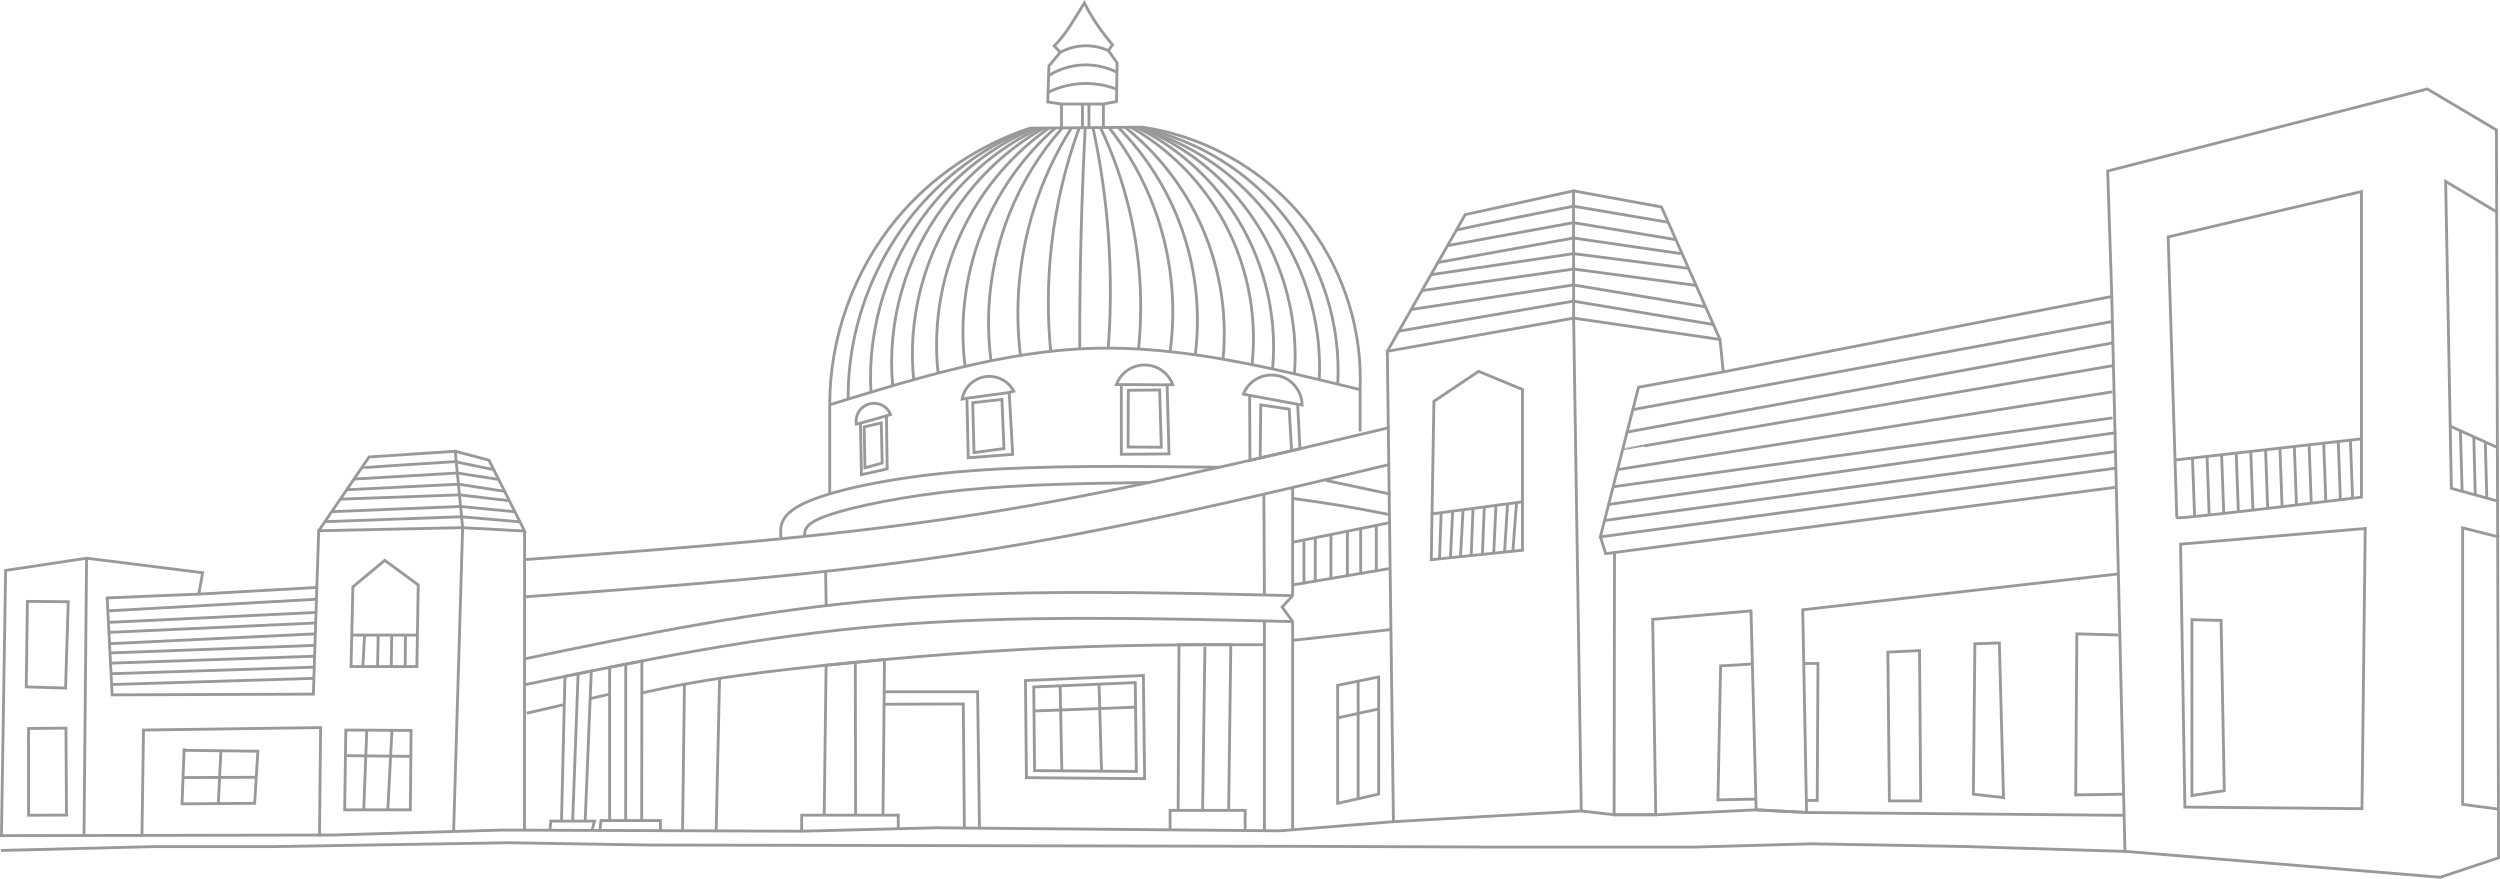<svg width="612.54mm" height="215.3mm" version="1.1" viewBox="0 0 612.54 215.3" xmlns="http://www.w3.org/2000/svg">
 <g transform="translate(160.29 -40.85)">
  <g fill="none" stroke="#999" stroke-width=".7">
   <path d="m50.538 144.55 0.234 12.603 6.311-1.411-0.179-13.007-6.529 1.843"/>
   <path d="m76.615 138.17 0.327 14.844 10.896-0.831-0.866-15.18"/>
   <path d="m51.444 145.45 0.193 10.033 4.221-1.185-0.23-9.817z"/>
   <path d="m78.04 139.52 7.159-0.806 0.493 12.049-7.331 0.972z"/>
   <path d="m114.45 135.07v17.094l11.684-0.105-0.463-16.914"/>
   <path d="m115.87 136.48 7.966-0.079 0.42 14.027-8.143-0.053 0.052-13.922"/>
   <path d="m145.89 137.4 0.078 16.241 6.466-1.49 5.785-1.349-0.581-11.202"/>
   <path d="m148.48 153.06 0.139-13.006 6.966 1.034 0.578 10.191"/>
   <path d="m146.19 137.78 11.772 2.183"/>
   <path d="m76.358 138.45 10.862-1.47"/>
   <path d="m50.538 144.55-1.023 0.196c-0.171-1.08 0.08-2.221 0.688-3.13 0.608-0.909 1.566-1.577 2.63-1.832 1.009-0.242 2.103-0.111 3.027 0.361 0.924 0.473 1.67 1.283 2.064 2.243l-1.019 0.346"/>
   <path d="m76.358 138.45-0.919 0.187c0.271-1.494 1.061-2.889 2.204-3.89 1.142-1 2.629-1.6 4.146-1.671 1.28-0.06 2.576 0.252 3.688 0.889 1.112 0.637 2.037 1.597 2.632 2.732l-1.139 0.3"/>
   <path d="m146.19 137.78-1.839-0.383c0.718-1.782 2.151-3.265 3.907-4.043 2.247-0.995 4.986-0.785 7.055 0.54 2.069 1.325 3.406 3.725 3.443 6.181l-1.117-0.178"/>
   <path d="m114.16 135.08h-0.926c0.528-1.425 1.51-2.678 2.767-3.533 1.257-0.854 2.783-1.306 4.303-1.273 1.466 0.032 2.92 0.514 4.114 1.365 1.195 0.851 2.126 2.066 2.635 3.442l-1.375 0.063"/>
   <path d="m114.17 135.07 11.812 0.075"/>
   <path d="m181.12 242.17-1.497-115.25 45.65-8.118 1.871 120.75z"/>
   <path d="m225.28 118.8 35.86 5.229 0.794 7.938 95.196-18.472-1.005-30.74 78.317-20.108 16.933 10.054 0.529 178.33-14.288 4.763-77.258-6.35-3.228-135.95"/>
   <path d="m373.06 167.69-2.117-68.792 47.36-11.112v74.877s-45.244 5.556-45.244 5.027z"/>
   <path d="m372.62 153.55 45.679-5.173"/>
   <path d="m376.9 153.06 0.523 14.34"/>
   <path d="m380.47 152.66 0.523 14.376"/>
   <path d="m384.04 152.25 0.523 14.392"/>
   <path d="m387.62 151.82 0.523 14.423"/>
   <path d="m391.19 151.56 0.523 14.272"/>
   <path d="m394.81 150.97 0.523 14.449"/>
   <path d="m398.33 150.64 0.523 14.365"/>
   <path d="m401.86 150.21 0.523 14.377"/>
   <path d="m405.48 149.83 0.523 14.325"/>
   <path d="m409.05 149.36 0.523 14.365"/>
   <path d="m412.62 149.02 0.523 14.273"/>
   <path d="m415.6 148.68 0.523 14.248"/>
   <path d="m451.43 92.778-12.5-7.483 1.403 75.21 11.699 3.223"/>
   <path d="m440.05 145.26 11.553 5.233"/>
   <path d="m442.55 146.39 0.417 14.836"/>
   <path d="m445.83 147.88 0.358 14.237"/>
   <path d="m448.65 149.16 0.367 13.739"/>
   <path d="m375.04 238.6-1.058-64.426 45.244-3.837-0.794 68.659z"/>
   <path d="m452.07 172.45-8.976-2.261v67.745l8.941 1.192"/>
   <path d="m261.93 131.97-20.752 3.745-9.354 36.669 126.3-16.829"/>
   <path d="m231.83 172.38 1.31 4.116 125.01-16.267"/>
   <path d="m179.63 126.92 19.083-33.489 26.53-5.815 0.036 31.186"/>
   <path d="m225.24 87.618 21.551 3.944 14.345 32.471"/>
   <path d="m190.39 177.98 0.655-38.803 10.945-7.336 10.749 4.436v39.382z"/>
   <path d="m190.58 166.75 22.291-2.967"/>
   <path d="m192.82 166.43-0.404 11.337"/>
   <path d="m195.64 166.06-0.557 11.433"/>
   <path d="m198.19 165.72-0.643 11.515"/>
   <path d="m200.62 165.4-0.448 11.564"/>
   <path d="m203.39 164.99-0.468 11.652"/>
   <path d="m206.24 164.66-0.542 11.734"/>
   <path d="m209.09 164.28-0.734 11.835"/>
   <path d="m211.29 163.99-0.904 11.915"/>
   <path d="m235.29 176.22-0.093 64.265h10.196l-0.748-47.895 24.091-2.055 1.26 48.734 12.348 0.655-0.935-49.672 77.338-8.78"/>
   <path d="m269.92 236.64-9.287 0.195 0.655-32.834 7.777-0.463"/>
   <path d="m281.87 203.41h3.274l-0.187 33.564h-2.713"/>
   <path d="m302.64 237.1-0.374-36.469 7.764-0.374 0.281 36.843z"/>
   <path d="m323.59 198.58 5.987-0.187 1.029 37.885-7.39-0.842z"/>
   <path d="m358.76 196.43-10.189-0.281-0.281 39.476 11.736-0.19"/>
   <path d="m376.77 192.68 7.144 0.187 0.787 41.721-7.931 1.163z"/>
   <path d="m227.15 239.55 8.045 0.935h10.196l24.602-1.216 12.348 0.655 77.686 0.694"/>
   <path d="m360.36 249.45-39.158-1.191-37.623-0.661-28.655 0.794h-49.08l-49.212-0.179-158.07-0.32-34.184-0.559-58.564 0.959h-28.884l-36.993 0.931"/>
   <path d="m-160.29 245.59 34.774-0.053 46.866-0.093 41.347-1.216 73.432 0.281 32.834-0.842 84.283 0.748 27.876-2.245"/>
   <path d="m-159.94 245.76 1.028-65.148 19.831-2.993 28.438 3.555-0.935 5.239-22.451 0.935 1.216 23.76 49.298-0.187 1.31-40.037 35.266-0.748-2.207 74.436"/>
   <path d="m-153.86 209.15 0.281-20.954 10.009 0.093-0.655 21.141z"/>
   <path d="m-153.29 240.6-0.01-21.257 9.167-0.093 0.138 21.311z"/>
   <path d="m-111.58 186.42 28.919-1.64"/>
   <path d="m-133.86 190.52 51.112-2.846"/>
   <path d="m-133.87 193.35 51.014-2.448"/>
   <path d="m-133.88 195.8 51.026-2.315"/>
   <path d="m-133.42 198.56 50.302-2.405"/>
   <path d="m-133.42 200.83 50.303-1.858"/>
   <path d="m-133.43 203.34 50.313-1.72"/>
   <path d="m-133.08 205.92 49.78-1.615"/>
   <path d="m-133.08 208.57 49.789-1.521"/>
   <path d="m-125.51 245.54 0.374-25.818 43.405-0.601-0.281 26.65"/>
   <path d="m-75.841 239.27 0.281-19.551 15.996 0.093-0.187 19.457z"/>
   <path d="m-75.976 225.99 16.544 0.187"/>
   <path d="m-70.416 219.58-0.748 19.684"/>
   <path d="m-64.242 219.58-1.029 19.689"/>
   <path d="m-74.287 204.17 0.463-19.529 7.805-6.504 8.202 6.019-0.331 20.014z"/>
   <path d="m-74.104 196.46 16.084 4e-3"/>
   <path d="m-70.968 196.6-0.43 7.575"/>
   <path d="m-67.629 196.53-0.155 7.709"/>
   <path d="m-64.311 196.53-0.132 7.712"/>
   <path d="m-60.942 196.46-0.066 7.716"/>
   <path d="m-82.202 170.89 12.347-18.081 21.1-1.389 1.819 18.722"/>
   <path d="m-48.755 151.42 8.268 2.183 8.731 17.362-15.181-0.823"/>
   <path d="m-31.755 170.96-0.029 73.285"/>
   <path d="m-31.917 177.97c36.566-2.656 73.133-5.312 108.43-10.696 35.298-5.384 69.328-13.497 103.36-21.609"/>
   <path d="m-31.917 187.09c36.566-2.656 73.133-5.312 108.45-10.712 35.318-5.4 69.386-13.543 103.45-21.686"/>
   <path d="m-25.541 244.27 0.202-2.235h10.716l-0.595 2.211"/>
   <path d="m-13.301 244.28 0.265-2.379h14.552v2.47"/>
   <path d="m-22.708 241.77 0.842-35.195 6.455-1.323-1.497 36.65"/>
   <path d="m-18.639 205.92-1.343 36.121"/>
   <path d="m-10.922 241.77v-37.424l7.903-1.518-0.045 38.941"/>
   <path d="m-6.97 203.59-0.023 38.185"/>
   <path d="m36.131 244.51v-3.929h23.667v3.322"/>
   <path d="m41.65 240.58 0.468-36.742 14.312-1.388-0.374 37.997"/>
   <path d="m49.347 240.58-0.073-37.462"/>
   <path d="m126.4 244.18v-4.784h18.391v4.947"/>
   <path d="m128.38 239.26 0.199-40.446h12.7l-0.529 40.446"/>
   <path d="m134.37 239.39 0.562-40.084"/>
   <path d="m56.314 213.4 19.417-0.068 0.262 30.398"/>
   <path d="m56.314 210.35h22.924l0.463 33.376"/>
   <path d="m6.945 244.38 0.468-35.884"/>
   <path d="m15.177 244.38 0.842-37.327"/>
   <path d="m-31.77 208.63c28.675-5.972 57.35-11.943 88.717-14.524 31.367-2.58 65.424-1.77 99.482-0.959"/>
   <path d="m-31.77 202.28c28.675-5.972 57.35-11.943 88.717-14.524 31.367-2.58 65.424-1.77 99.482-0.959"/>
   <path d="m149.38 161.93c0.042 8.234 0.084 16.468 0.126 24.702"/>
   <path d="m156.43 160.41c3e-5 8.824 7e-5 17.649 1e-4 26.473m0 6.174c-3e-5 17.033-7e-5 34.066-1e-4 51.1"/>
   <path d="m149.51 192.99v51.393"/>
   <path d="m156.43 186.8-2.579 2.787 2.579 3.568"/>
   <path d="m156.43 184.16 23.887-4.034"/>
   <path d="m156.41 173.71 23.931-4.829"/>
   <path d="m159.2 173.47v10.511"/>
   <path d="m161.97 172.65v10.627"/>
   <path d="m164.6 182.78"/>
   <path d="m165.81 171.81v10.764"/>
   <path d="m170.34 181.81"/>
   <path d="m169.84 170.9v10.913"/>
   <path d="m173.1 170.34v11.004"/>
   <path d="m176.92 169.48v11.144"/>
   <path d="m156.43 197.74 23.909-2.619"/>
   <path d="m167.46 237.67v-28.908l10.044-2.048v28.707z"/>
   <path d="m167.33 216.77 10.308-2.249"/>
   <path d="m172.48 207.74v28.808"/>
   <path d="m92.996 209.16 0.198 20.505 24.937 0.198-0.265-21.762z"/>
   <path d="m90.967 207.58 0.231 23.816 28.963 0.23-0.307-25.275z"/>
   <path d="m93.053 215.05 24.887-0.932"/>
   <path d="m99.461 208.89 0.413 20.833"/>
   <path d="m109 208.48 0.595 21.242"/>
   <path d="m41.998 180.84 0.132 8.391"/>
   <path d="m36.868 172.27c-0.027-1.615-0.055-3.229 6.142-5.315 6.197-2.086 18.617-4.643 32.702-6.037 14.085-1.394 29.835-1.624 45.585-1.854"/>
   <path d="m43.01 161.84v-21.827"/>
   <path d="m172.96 146.57v-10.29"/>
   <path d="m43.01 140.02c21.468-6.611 42.934-13.221 64.612-13.833 21.677-0.612 43.563 4.775 65.449 10.161"/>
   <path d="m104.26 126.35c-0.022-11.47 0.15-22.941 0.515-34.405 0.21-6.607 0.485-13.213 0.824-19.814"/>
   <path d="m97.154 126.92c-1.112-11.452-0.625-23.057 1.442-34.376 1.274-6.974 3.144-13.838 5.585-20.493"/>
   <path d="m111.26 126.1c0.797-10.859 0.659-21.787-0.412-32.623-0.711-7.191-1.832-14.342-3.356-21.406"/>
   <path d="m89.741 127.99c-1.464-11.919-0.368-24.147 3.192-35.616 2.209-7.116 5.358-13.94 9.339-20.239"/>
   <path d="m118.68 126.32c1.121-11.075 0.422-22.332-2.059-33.184-1.66-7.259-4.114-14.337-7.304-21.066"/>
   <path d="m82.533 129.28c-1.601-12.08-0.062-24.564 4.428-35.893 3.072-7.753 7.508-14.964 13.042-21.203"/>
   <path d="m126.4 127.01c1.6-11.737 0.279-23.862-3.81-34.98-2.649-7.203-6.446-13.983-11.204-20.005"/>
   <path d="m76.202 130.8c-1.556-11.866 0.172-24.146 4.942-35.122 3.893-8.957 9.791-17.036 17.135-23.474"/>
   <path d="m69.559 132.26c-1.345-12.378 0.973-25.132 6.59-36.245 4.78-9.458 11.921-17.712 20.593-23.804"/>
   <path d="m63.586 133.96c-1.492-14.455 2.176-29.389 10.194-41.508 5.508-8.325 13.012-15.319 21.704-20.228"/>
   <path d="m58.438 135.38c-1.455-15.578 3.119-31.642 12.562-44.116 6.131-8.099 14.242-14.688 23.426-19.03"/>
   <path d="m53.105 136.99c-0.904-15.97 4.203-32.21 14.085-44.788 6.804-8.661 15.799-15.587 25.912-19.951"/>
   <path d="m47.523 138.65c-0.163-17.533 6.477-35.042 18.226-48.058 7.234-8.014 16.329-14.338 26.36-18.329"/>
   <path d="m43.013 140.06c-0.038-16.438 5.839-32.827 16.313-45.496 8.535-10.324 20.047-18.158 32.783-22.309"/>
   <path d="m132.58 127.7c1.444-11.463-0.134-23.293-4.53-33.977-3.32-8.068-8.229-15.478-14.363-21.681"/>
   <path d="m139.37 128.83c1.172-11.869-1.029-24.052-6.281-34.761-4.174-8.511-10.251-16.082-17.656-22"/>
   <path d="m146.48 130.19c1.405-12.692-1.422-25.817-7.929-36.805-5.25-8.865-12.85-16.324-21.812-21.406"/>
   <path d="m151.52 131.16c1.225-13.456-2.288-27.296-9.782-38.539-5.834-8.753-14.026-15.918-23.477-20.536"/>
   <path d="m156.88 132.34c0.967-13.087-2.518-26.463-9.75-37.414-6.829-10.342-16.952-18.473-28.523-22.912"/>
   <path d="m162.95 133.81c0.765-14.661-4.018-29.545-13.18-41.015-7.823-9.793-18.756-17.064-30.812-20.49"/>
   <path d="m167.48 134.93c0.807-14.504-3.819-29.247-12.768-40.689-8.744-11.18-21.536-19.122-35.434-22"/>
   <path d="m172.95 136.37c0.627-14.183-3.783-28.537-12.264-39.922-9.79-13.142-24.962-22.144-41.188-24.439"/>
   <path d="m92.051 72.258c9.196-0.085 18.393-0.17 27.588-0.255"/>
   <path d="m99.791 72.159v-5.825"/>
   <path d="m104.93 72.124v-5.79"/>
   <path d="m110.06 72.124v-5.79"/>
   <path d="m99.782 66.334-3.358-0.498 0.291-8.824 2.793-3.345-1.494-1.548c3.059-3.076 5.095-6.907 7.38-10.556 1.881 3.747 4.195 7.053 6.886 10.221l-0.984 1.483 2.11 2.974-0.124 9.492-3.251 0.6h-10.265"/>
   <path d="m96.548 63.45c2.878-1.413 6.085-2.153 9.291-2.144 2.502 0.007 5.001 0.466 7.341 1.349"/>
   <path d="m96.424 59.508c2.563-1.667 5.581-2.626 8.635-2.746 2.829-0.111 5.683 0.495 8.221 1.748"/>
   <path d="m99.508 53.667c1.849-1.005 3.941-1.558 6.044-1.598 1.972-0.037 3.951 0.376 5.743 1.198"/>
   <path d="m106.52 66.334v5.776"/>
   <path d="m196.55 97.233c3.007-0.807 28.672-5.858 28.672-5.858l23.233 3.94"/>
   <path d="m194.31 101.04 30.903-5.64 25.11 4.166"/>
   <path d="m192.03 105.16 33.187-5.995 26.346 3.834"/>
   <path d="m190.25 108.16 34.967-5.162 28.218 3.603"/>
   <path d="m188.11 112.04 37.159-5.271 30.019 4.02"/>
   <path d="m185.46 116.68 39.754-6.009 32.387 5.362"/>
   <path d="m182.44 121.98 42.776-7.343 34.303 5.732"/>
   <path d="m239.78 141.21 117.49-21.591"/>
   <path d="m238.38 146.71 118.92-21.839"/>
   <path d="m237.27 151.04c0.034-0.134 120.31-20.63 120.31-20.63"/>
   <path d="m236.03 155.9 121.27-19.047"/>
   <path d="m235.06 160.1 122.24-16.855"/>
   <path d="m233.85 164.44 124.41-17.6"/>
   <path d="m232.83 168.37 125.23-16.885"/>
   <path d="m31.074 172.86c-0.248-3.038-0.495-6.077 6.597-9.125 7.092-3.048 21.524-6.106 39.552-7.508 18.029-1.402 39.653-1.148 61.278-0.895"/>
   <path d="m-139.08 177.62-0.628 68.149"/>
   <path d="m-115.17 224.2-0.521 13.607 17.793-0.132 0.785-12.764-18.113-0.224"/>
   <path d="m-106.17 224.92-0.625 12.822"/>
   <path d="m-115.4 231.36 17.888-0.066"/>
   <path d="m164.6 158.57c5.279 1.121 10.557 2.242 15.836 3.363"/>
   <path d="m156.31 162.96c4.021 0.558 8.043 1.115 11.989 1.774 3.946 0.659 7.816 1.419 11.687 2.179"/>
   <path d="m-10.922 210.92-4.845 1.115m-6.556 1.508c-2.978 0.685-6.511 1.498-8.933 2.055m28.281-4.982c7.36-1.598 14.721-3.196 30.722-5.164 16.002-1.969 40.644-4.309 62.378-5.479 21.734-1.17 40.558-1.17 59.383-1.17"/>
   <path d="m-71.705 155.52c0.111-0.163 22.861-1.559 22.861-1.559l9.526 1.968"/>
   <path d="m-73.549 158.22 25.311-1.473 10.122 1.574"/>
   <path d="m-75.349 160.85 27.378-1.367 11.148 1.726"/>
   <path d="m-76.921 163.15 29.204-1.051 12.233 1.446"/>
   <path d="m-79.006 166.21 31.565-1.264 13.31 1.297"/>
   <path d="m-80.68 168.66 33.44-1.194 14.349 1.242"/>
  </g>
 </g>
</svg>
